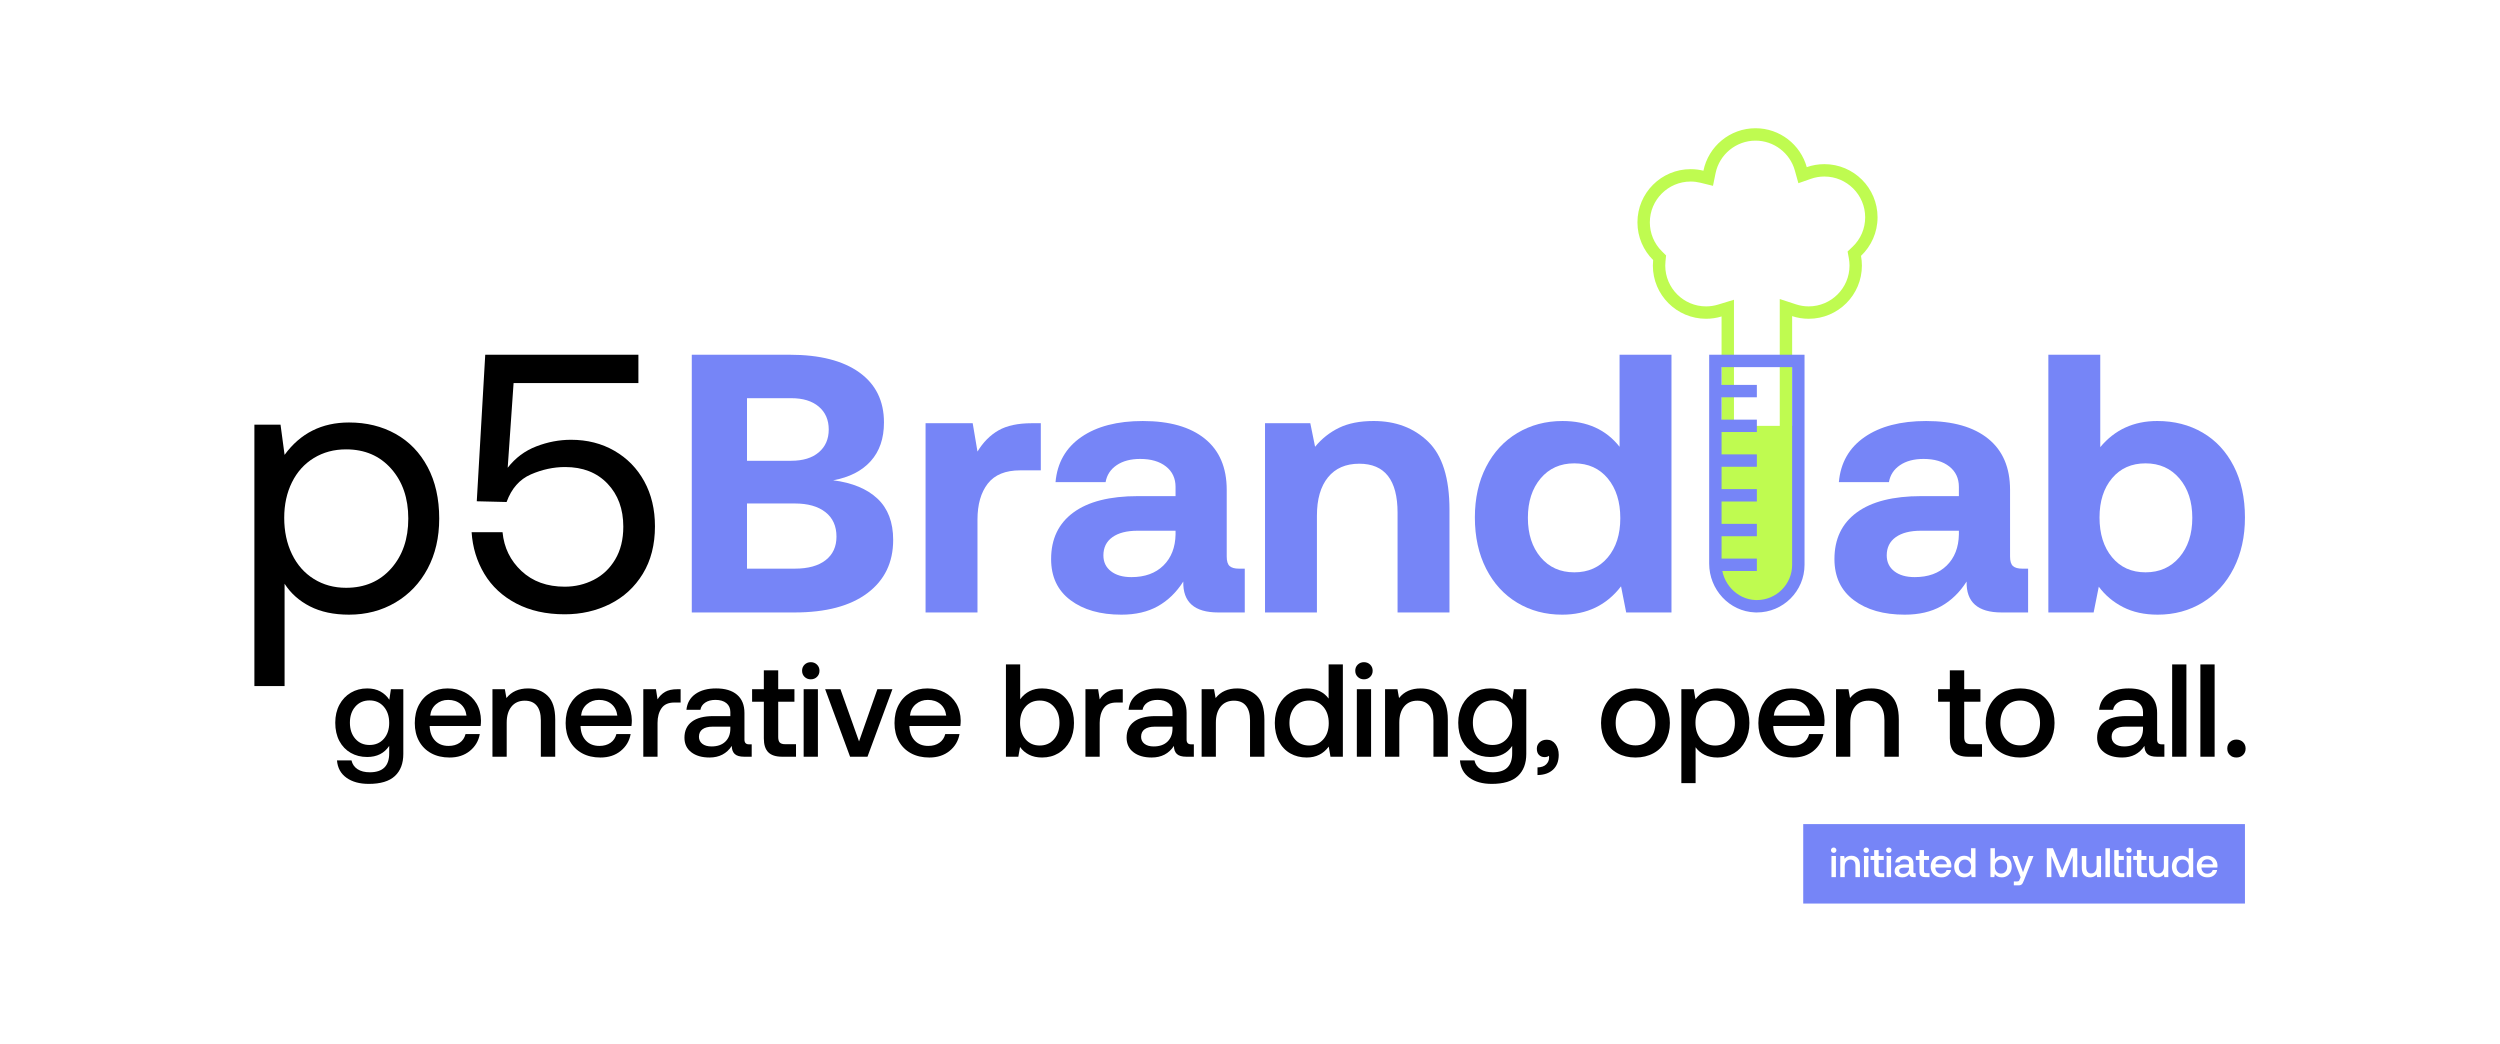 <?xml version="1.0" encoding="UTF-8"?>
<svg id="uuid-e12e66e3-b827-46de-958d-507fe273e7bf" data-name="Layer_2" xmlns="http://www.w3.org/2000/svg" width="1143.718" height="477.408" viewBox="0 0 1143.718 477.408">
  <defs>
    <style>
      .uuid-6d64523e-5b32-4352-a477-01ae01f5aa47 {
        fill: #fff;
      }

      .uuid-ee4ae926-34a7-43fc-91f3-b3fee17da55d {
        fill: #7685f7;
      }

      .uuid-2deac7be-49d7-4765-8d29-9f00d78730f6 {
        fill: #bffb50;
      }
    </style>
  </defs>
  <g id="uuid-a16d5c41-c6d4-4a48-8d73-a9164323b4ed" data-name="Layer_1">
    <g>
      <rect class="uuid-6d64523e-5b32-4352-a477-01ae01f5aa47" width="1143.718" height="477.408"/>
      <g>
        <g>
          <path d="M184.511,315.305v29.621c0,4.344-1.288,7.712-3.861,10.105-2.575,2.393-6.556,3.589-11.945,3.589-4.184,0-7.582-.935-10.195-2.805-2.615-1.87-4.063-4.515-4.344-7.933h6.636c.402,1.729,1.328,3.066,2.775,4.012,1.448.944,3.318,1.417,5.61,1.417,5.912,0,8.868-2.876,8.868-8.627v-3.438c-2.253,3.378-5.61,5.067-10.075,5.067-2.815,0-5.33-.633-7.541-1.9-2.212-1.267-3.942-3.077-5.188-5.429-1.247-2.353-1.87-5.137-1.87-8.355,0-3.097.633-5.831,1.9-8.205,1.267-2.373,3.006-4.212,5.218-5.52,2.211-1.306,4.706-1.96,7.481-1.96,2.332,0,4.344.463,6.033,1.387,1.689.926,3.056,2.193,4.102,3.801l.724-4.826h5.671ZM175.583,338.018c1.649-1.87,2.474-4.293,2.474-7.269,0-3.056-.825-5.54-2.474-7.45-1.649-1.91-3.821-2.866-6.515-2.866s-4.867.945-6.516,2.835c-1.649,1.891-2.473,4.343-2.473,7.36s.824,5.47,2.473,7.36c1.649,1.891,3.821,2.835,6.516,2.835s4.866-.935,6.515-2.805Z"/>
          <path d="M191.66,322.454c1.267-2.393,3.036-4.243,5.309-5.55,2.272-1.306,4.876-1.96,7.812-1.96,2.976,0,5.6.603,7.873,1.81,2.272,1.206,4.062,2.917,5.369,5.128,1.307,2.212,1.98,4.807,2.021,7.782,0,.805-.06,1.629-.181,2.474h-23.287v.362c.16,2.695,1.005,4.826,2.534,6.394,1.528,1.569,3.56,2.353,6.093,2.353,2.01,0,3.7-.472,5.067-1.418,1.367-.944,2.272-2.282,2.715-4.012h6.515c-.564,3.137-2.081,5.711-4.555,7.722-2.473,2.011-5.561,3.016-9.26,3.016-3.218,0-6.023-.653-8.415-1.96-2.394-1.307-4.244-3.147-5.55-5.52-1.307-2.373-1.96-5.128-1.96-8.265,0-3.177.633-5.962,1.9-8.355ZM213.408,327.37c-.282-2.252-1.177-4.012-2.685-5.278-1.508-1.267-3.409-1.9-5.701-1.9-2.132,0-3.972.654-5.52,1.96-1.549,1.308-2.443,3.046-2.685,5.218h16.59Z"/>
          <path d="M250.539,318.321c2.312,2.252,3.469,5.872,3.469,10.859v17.012h-6.576v-16.65c0-2.936-.624-5.168-1.87-6.696-1.247-1.528-3.077-2.292-5.49-2.292-2.574,0-4.595.895-6.063,2.685-1.468,1.79-2.202,4.253-2.202,7.39v15.565h-6.516v-30.888h5.671l.724,4.042c2.332-2.936,5.63-4.404,9.894-4.404,3.659,0,6.646,1.127,8.959,3.378Z"/>
          <path d="M260.673,322.454c1.267-2.393,3.036-4.243,5.309-5.55,2.272-1.306,4.876-1.96,7.812-1.96,2.976,0,5.6.603,7.873,1.81,2.272,1.206,4.062,2.917,5.369,5.128,1.307,2.212,1.98,4.807,2.021,7.782,0,.805-.06,1.629-.181,2.474h-23.287v.362c.16,2.695,1.005,4.826,2.534,6.394,1.528,1.569,3.56,2.353,6.093,2.353,2.01,0,3.7-.472,5.067-1.418,1.367-.944,2.272-2.282,2.715-4.012h6.515c-.564,3.137-2.081,5.711-4.555,7.722-2.473,2.011-5.561,3.016-9.26,3.016-3.218,0-6.023-.653-8.415-1.96-2.394-1.307-4.244-3.147-5.55-5.52-1.307-2.373-1.96-5.128-1.96-8.265,0-3.177.633-5.962,1.9-8.355ZM282.421,327.37c-.282-2.252-1.177-4.012-2.685-5.278-1.508-1.267-3.409-1.9-5.701-1.9-2.132,0-3.972.654-5.52,1.96-1.549,1.308-2.443,3.046-2.685,5.218h16.59Z"/>
          <path d="M311.378,315.305v6.093h-2.896c-2.695,0-4.646.875-5.852,2.624s-1.81,3.972-1.81,6.666v15.504h-6.516v-30.888h5.792l.724,4.645c.884-1.448,2.03-2.583,3.438-3.408,1.407-.824,3.297-1.237,5.671-1.237h1.448Z"/>
          <path d="M343.895,340.521v5.671h-3.438c-2.012,0-3.459-.422-4.344-1.267-.885-.844-1.327-2.071-1.327-3.68-2.333,3.54-5.731,5.309-10.195,5.309-3.459,0-6.234-.804-8.325-2.413-2.092-1.608-3.137-3.82-3.137-6.636,0-3.177,1.125-5.62,3.378-7.33,2.252-1.709,5.529-2.564,9.834-2.564h7.782v-1.87c0-1.728-.604-3.086-1.81-4.072-1.206-.985-2.876-1.478-5.007-1.478-1.891,0-3.449.413-4.676,1.236-1.227.825-1.96,1.921-2.202,3.288h-6.395c.322-3.097,1.69-5.499,4.103-7.209,2.413-1.709,5.57-2.564,9.471-2.564,4.142,0,7.339.965,9.592,2.896,2.252,1.931,3.378,4.706,3.378,8.325v12.186c0,1.448.683,2.172,2.051,2.172h1.267ZM334.122,332.437h-8.084c-2.012,0-3.559.393-4.645,1.177s-1.629,1.941-1.629,3.469c0,1.327.513,2.393,1.538,3.197,1.026.805,2.423,1.206,4.193,1.206,2.694,0,4.796-.724,6.304-2.172s2.282-3.378,2.323-5.792v-1.086Z"/>
          <path d="M349.445,321.036h-5.369v-5.731h5.369v-8.627h6.576v8.627h7.42v5.731h-7.42v16.107c0,1.206.242,2.062.724,2.564.482.503,1.307.754,2.474.754h4.947v5.731h-6.274c-2.936,0-5.078-.684-6.425-2.051-1.348-1.367-2.021-3.478-2.021-6.335v-16.771Z"/>
          <path d="M373.756,304.054c.763.745,1.146,1.68,1.146,2.805,0,1.127-.383,2.062-1.146,2.805-.765.745-1.71,1.116-2.835,1.116-1.127,0-2.072-.372-2.835-1.116-.765-.744-1.146-1.679-1.146-2.805,0-1.125.381-2.061,1.146-2.805.764-.744,1.709-1.116,2.835-1.116,1.125,0,2.071.373,2.835,1.116ZM367.663,315.305h6.516v30.888h-6.516v-30.888Z"/>
          <path d="M377.496,315.305h6.998l8.506,23.89,8.385-23.89h6.877l-11.402,30.888h-7.963l-11.402-30.888Z"/>
          <path d="M411.128,322.454c1.267-2.393,3.036-4.243,5.309-5.55,2.272-1.306,4.876-1.96,7.812-1.96,2.976,0,5.6.603,7.873,1.81,2.272,1.206,4.062,2.917,5.369,5.128,1.307,2.212,1.98,4.807,2.021,7.782,0,.805-.06,1.629-.181,2.474h-23.287v.362c.16,2.695,1.005,4.826,2.534,6.394,1.528,1.569,3.56,2.353,6.093,2.353,2.01,0,3.7-.472,5.067-1.418,1.367-.944,2.272-2.282,2.715-4.012h6.515c-.564,3.137-2.081,5.711-4.555,7.722-2.473,2.011-5.561,3.016-9.26,3.016-3.218,0-6.023-.653-8.415-1.96-2.394-1.307-4.244-3.147-5.55-5.52-1.307-2.373-1.96-5.128-1.96-8.265,0-3.177.633-5.962,1.9-8.355ZM432.877,327.37c-.282-2.252-1.177-4.012-2.685-5.278-1.508-1.267-3.409-1.9-5.701-1.9-2.132,0-3.972.654-5.52,1.96-1.549,1.308-2.443,3.046-2.685,5.218h16.59Z"/>
          <path d="M484.275,316.843c2.211,1.267,3.941,3.087,5.188,5.46,1.246,2.373,1.87,5.188,1.87,8.446,0,3.098-.624,5.842-1.87,8.235-1.247,2.393-2.977,4.253-5.188,5.58-2.212,1.327-4.727,1.991-7.541,1.991-2.292,0-4.283-.432-5.972-1.297-1.69-.864-3.057-2.041-4.103-3.529l-.784,4.464h-5.671v-42.229h6.516v15.926c2.453-3.297,5.792-4.947,10.014-4.947,2.814,0,5.329.633,7.541,1.9ZM482.193,338.199c1.669-1.91,2.504-4.394,2.504-7.451,0-3.017-.835-5.479-2.504-7.39-1.669-1.91-3.852-2.866-6.545-2.866s-4.867.946-6.515,2.835c-1.65,1.891-2.474,4.344-2.474,7.36,0,3.057.824,5.55,2.474,7.481,1.648,1.93,3.82,2.896,6.515,2.896s4.877-.955,6.545-2.865Z"/>
          <path d="M513.654,315.305v6.093h-2.896c-2.695,0-4.646.875-5.852,2.624s-1.81,3.972-1.81,6.666v15.504h-6.516v-30.888h5.792l.724,4.645c.884-1.448,2.03-2.583,3.438-3.408,1.407-.824,3.297-1.237,5.671-1.237h1.448Z"/>
          <path d="M546.171,340.521v5.671h-3.438c-2.012,0-3.459-.422-4.344-1.267-.885-.844-1.327-2.071-1.327-3.68-2.333,3.54-5.731,5.309-10.195,5.309-3.459,0-6.234-.804-8.325-2.413-2.092-1.608-3.137-3.82-3.137-6.636,0-3.177,1.125-5.62,3.378-7.33,2.252-1.709,5.529-2.564,9.834-2.564h7.782v-1.87c0-1.728-.604-3.086-1.81-4.072-1.206-.985-2.876-1.478-5.007-1.478-1.891,0-3.449.413-4.676,1.236-1.227.825-1.96,1.921-2.202,3.288h-6.395c.322-3.097,1.69-5.499,4.103-7.209,2.413-1.709,5.57-2.564,9.471-2.564,4.142,0,7.339.965,9.592,2.896,2.252,1.931,3.378,4.706,3.378,8.325v12.186c0,1.448.683,2.172,2.051,2.172h1.267ZM536.398,332.437h-8.084c-2.012,0-3.559.393-4.645,1.177s-1.629,1.941-1.629,3.469c0,1.327.513,2.393,1.538,3.197,1.026.805,2.423,1.206,4.193,1.206,2.694,0,4.796-.724,6.304-2.172s2.282-3.378,2.323-5.792v-1.086Z"/>
          <path d="M574.977,318.321c2.312,2.252,3.469,5.872,3.469,10.859v17.012h-6.576v-16.65c0-2.936-.624-5.168-1.87-6.696-1.247-1.528-3.076-2.292-5.489-2.292-2.574,0-4.596.895-6.064,2.685-1.468,1.79-2.201,4.253-2.201,7.39v15.565h-6.516v-30.888h5.671l.724,4.042c2.332-2.936,5.63-4.404,9.894-4.404,3.659,0,6.646,1.127,8.959,3.378Z"/>
          <path d="M614.341,303.963v42.229h-5.671l-.784-4.645c-2.454,3.338-5.812,5.007-10.075,5.007-2.815,0-5.329-.633-7.541-1.9-2.212-1.267-3.941-3.096-5.188-5.49-1.247-2.392-1.87-5.197-1.87-8.415,0-3.137.633-5.902,1.9-8.295,1.267-2.393,3.006-4.243,5.218-5.55,2.212-1.306,4.706-1.96,7.481-1.96,2.252,0,4.224.413,5.912,1.237,1.69.825,3.057,1.96,4.103,3.408v-15.624h6.516ZM605.412,338.229c1.648-1.89,2.474-4.343,2.474-7.36,0-3.096-.825-5.6-2.474-7.511-1.649-1.91-3.821-2.866-6.516-2.866s-4.866.956-6.516,2.866c-1.649,1.911-2.473,4.373-2.473,7.39,0,3.057.823,5.54,2.473,7.451,1.649,1.911,3.821,2.865,6.516,2.865s4.866-.944,6.516-2.835Z"/>
          <path d="M626.828,304.054c.764.745,1.147,1.68,1.147,2.805,0,1.127-.383,2.062-1.147,2.805-.765.745-1.71,1.116-2.835,1.116-1.127,0-2.072-.372-2.836-1.116-.765-.744-1.145-1.679-1.145-2.805,0-1.125.381-2.061,1.145-2.805.764-.744,1.709-1.116,2.836-1.116,1.125,0,2.07.373,2.835,1.116ZM620.735,315.305h6.516v30.888h-6.516v-30.888Z"/>
          <path d="M658.891,318.321c2.312,2.252,3.469,5.872,3.469,10.859v17.012h-6.575v-16.65c0-2.936-.624-5.168-1.87-6.696-1.247-1.528-3.077-2.292-5.49-2.292-2.574,0-4.595.895-6.062,2.685-1.469,1.79-2.202,4.253-2.202,7.39v15.565h-6.516v-30.888h5.671l.724,4.042c2.332-2.936,5.631-4.404,9.894-4.404,3.659,0,6.646,1.127,8.959,3.378Z"/>
          <path d="M698.255,315.305v29.621c0,4.344-1.287,7.712-3.86,10.105-2.574,2.393-6.556,3.589-11.945,3.589-4.183,0-7.581-.935-10.195-2.805s-4.062-4.515-4.344-7.933h6.637c.401,1.729,1.327,3.066,2.774,4.012,1.448.944,3.318,1.417,5.611,1.417,5.911,0,8.867-2.876,8.867-8.627v-3.438c-2.252,3.378-5.61,5.067-10.074,5.067-2.815,0-5.329-.633-7.541-1.9-2.212-1.267-3.942-3.077-5.189-5.429-1.247-2.353-1.87-5.137-1.87-8.355,0-3.097.634-5.831,1.9-8.205,1.268-2.373,3.006-4.212,5.219-5.52,2.211-1.306,4.705-1.96,7.481-1.96,2.332,0,4.344.463,6.033,1.387,1.688.926,3.056,2.193,4.102,3.801l.725-4.826h5.67ZM689.327,338.018c1.648-1.87,2.473-4.293,2.473-7.269,0-3.056-.824-5.54-2.473-7.45-1.649-1.91-3.821-2.866-6.516-2.866s-4.867.945-6.516,2.835c-1.649,1.891-2.474,4.343-2.474,7.36s.824,5.47,2.474,7.36c1.648,1.891,3.82,2.835,6.516,2.835s4.866-.935,6.516-2.805Z"/>
          <path d="M711.587,340.401c1.005,1.327,1.509,2.977,1.509,4.947,0,2.896-.865,5.148-2.595,6.757-1.73,1.608-4.102,2.433-7.118,2.474v-3.499c1.77-.041,3.097-.503,3.981-1.388.884-.885,1.327-1.931,1.327-3.137,0-.362-.021-.623-.06-.784-.522.402-1.187.604-1.99.604-1.047,0-1.9-.332-2.564-.996-.663-.664-.995-1.619-.995-2.866,0-1.166.422-2.142,1.267-2.926s1.95-1.176,3.318-1.176c1.608,0,2.915.664,3.921,1.991Z"/>
          <path d="M739.97,344.594c-2.393-1.307-4.243-3.157-5.55-5.55-1.308-2.392-1.961-5.158-1.961-8.295,0-3.097.653-5.841,1.961-8.235,1.307-2.392,3.157-4.253,5.55-5.58s5.138-1.991,8.235-1.991,5.841.664,8.234,1.991c2.393,1.327,4.243,3.188,5.55,5.58,1.307,2.394,1.961,5.138,1.961,8.235,0,3.137-.654,5.903-1.961,8.295-1.307,2.394-3.157,4.244-5.55,5.55-2.394,1.307-5.138,1.96-8.234,1.96s-5.843-.653-8.235-1.96ZM754.811,338.139c1.669-1.91,2.504-4.373,2.504-7.39s-.835-5.479-2.504-7.39c-1.669-1.91-3.871-2.866-6.606-2.866s-4.928.956-6.576,2.866c-1.649,1.911-2.474,4.373-2.474,7.39s.824,5.481,2.474,7.39c1.648,1.911,3.841,2.866,6.576,2.866s4.936-.955,6.606-2.866Z"/>
          <path d="M793.269,316.843c2.212,1.267,3.941,3.097,5.189,5.49,1.246,2.393,1.87,5.198,1.87,8.415,0,3.137-.624,5.903-1.87,8.295-1.247,2.394-2.977,4.244-5.189,5.55-2.212,1.307-4.726,1.96-7.54,1.96-2.293,0-4.284-.422-5.973-1.267-1.69-.845-3.037-1.991-4.042-3.439v16.409h-6.516v-42.953h5.671l.784,4.585c2.493-3.297,5.852-4.947,10.075-4.947,2.814,0,5.328.633,7.54,1.9ZM791.188,338.169c1.669-1.931,2.504-4.404,2.504-7.42,0-3.056-.835-5.529-2.504-7.42-1.669-1.89-3.852-2.835-6.545-2.835-2.695,0-4.867.935-6.516,2.806-1.649,1.87-2.474,4.313-2.474,7.33,0,3.097.824,5.61,2.474,7.541,1.648,1.93,3.82,2.896,6.516,2.896,2.693,0,4.876-.965,6.545-2.896Z"/>
          <path d="M806.33,322.454c1.268-2.393,3.036-4.243,5.31-5.55,2.272-1.306,4.876-1.96,7.811-1.96,2.977,0,5.601.603,7.873,1.81,2.272,1.206,4.061,2.917,5.369,5.128,1.307,2.212,1.98,4.807,2.022,7.782,0,.805-.06,1.629-.182,2.474h-23.286v.362c.16,2.695,1.005,4.826,2.534,6.394,1.527,1.569,3.559,2.353,6.093,2.353,2.011,0,3.699-.472,5.067-1.418,1.367-.944,2.272-2.282,2.715-4.012h6.516c-.565,3.137-2.082,5.711-4.555,7.722-2.474,2.011-5.561,3.016-9.261,3.016-3.218,0-6.023-.653-8.416-1.96-2.393-1.307-4.243-3.147-5.55-5.52-1.308-2.373-1.961-5.128-1.961-8.265,0-3.177.634-5.962,1.9-8.355ZM828.078,327.37c-.281-2.252-1.176-4.012-2.685-5.278-1.508-1.267-3.408-1.9-5.7-1.9-2.133,0-3.973.654-5.521,1.96-1.549,1.308-2.443,3.046-2.685,5.218h16.59Z"/>
          <path d="M865.21,318.321c2.312,2.252,3.469,5.872,3.469,10.859v17.012h-6.575v-16.65c0-2.936-.624-5.168-1.87-6.696-1.247-1.528-3.077-2.292-5.49-2.292-2.574,0-4.595.895-6.062,2.685-1.469,1.79-2.202,4.253-2.202,7.39v15.565h-6.516v-30.888h5.671l.724,4.042c2.332-2.936,5.631-4.404,9.894-4.404,3.659,0,6.646,1.127,8.959,3.378Z"/>
          <path d="M892.025,321.036h-5.369v-5.731h5.369v-8.627h6.575v8.627h7.421v5.731h-7.421v16.107c0,1.206.241,2.062.724,2.564.483.503,1.307.754,2.474.754h4.947v5.731h-6.274c-2.936,0-5.078-.684-6.425-2.051-1.348-1.367-2.021-3.478-2.021-6.335v-16.771Z"/>
          <path d="M915.944,344.594c-2.393-1.307-4.243-3.157-5.55-5.55-1.308-2.392-1.961-5.158-1.961-8.295,0-3.097.653-5.841,1.961-8.235,1.307-2.392,3.157-4.253,5.55-5.58s5.138-1.991,8.235-1.991,5.841.664,8.234,1.991c2.393,1.327,4.243,3.188,5.55,5.58,1.307,2.394,1.961,5.138,1.961,8.235,0,3.137-.654,5.903-1.961,8.295-1.307,2.394-3.157,4.244-5.55,5.55-2.394,1.307-5.138,1.96-8.234,1.96s-5.843-.653-8.235-1.96ZM930.785,338.139c1.669-1.91,2.504-4.373,2.504-7.39s-.835-5.479-2.504-7.39c-1.669-1.91-3.871-2.866-6.606-2.866s-4.928.956-6.576,2.866c-1.649,1.911-2.474,4.373-2.474,7.39s.824,5.481,2.474,7.39c1.648,1.911,3.841,2.866,6.576,2.866s4.936-.955,6.606-2.866Z"/>
          <path d="M990.176,340.521v5.671h-3.438c-2.012,0-3.46-.422-4.344-1.267-.885-.844-1.327-2.071-1.327-3.68-2.333,3.54-5.731,5.309-10.195,5.309-3.46,0-6.234-.804-8.325-2.413-2.092-1.608-3.137-3.82-3.137-6.636,0-3.177,1.125-5.62,3.378-7.33,2.252-1.709,5.529-2.564,9.833-2.564h7.782v-1.87c0-1.728-.603-3.086-1.81-4.072-1.206-.985-2.876-1.478-5.007-1.478-1.891,0-3.449.413-4.676,1.236-1.228.825-1.96,1.921-2.202,3.288h-6.394c.321-3.097,1.69-5.499,4.103-7.209,2.413-1.709,5.57-2.564,9.472-2.564,4.142,0,7.339.965,9.592,2.896,2.252,1.931,3.378,4.706,3.378,8.325v12.186c0,1.448.684,2.172,2.052,2.172h1.267ZM980.403,332.437h-8.083c-2.012,0-3.56.393-4.646,1.177s-1.629,1.941-1.629,3.469c0,1.327.513,2.393,1.538,3.197,1.025.805,2.423,1.206,4.193,1.206,2.693,0,4.796-.724,6.304-2.172s2.282-3.378,2.322-5.792v-1.086Z"/>
          <path d="M993.736,303.963h6.516v42.229h-6.516v-42.229Z"/>
          <path d="M1006.645,303.963h6.516v42.229h-6.516v-42.229Z"/>
          <path d="M1020.128,339.496c.784-.764,1.779-1.147,2.986-1.147,1.206,0,2.211.383,3.017,1.147.804.764,1.206,1.75,1.206,2.956s-.402,2.192-1.206,2.956c-.806.764-1.81,1.146-3.017,1.146-1.207,0-2.202-.382-2.986-1.146-.784-.764-1.177-1.75-1.177-2.956s.393-2.192,1.177-2.956Z"/>
        </g>
        <g>
          <rect class="uuid-ee4ae926-34a7-43fc-91f3-b3fee17da55d" x="824.952" y="377.011" width="202.083" height="36.354"/>
          <g>
            <path class="uuid-6d64523e-5b32-4352-a477-01ae01f5aa47" d="M839.777,388.081c.239.234.358.526.358.878s-.119.645-.358.878-.535.349-.887.349c-.353,0-.649-.116-.888-.349s-.358-.525-.358-.878.119-.645.358-.878c.239-.232.535-.349.888-.349.352,0,.648.116.887.349ZM837.87,391.601h2.038v9.665h-2.038v-9.665Z"/>
            <path class="uuid-6d64523e-5b32-4352-a477-01ae01f5aa47" d="M849.809,392.545c.723.705,1.085,1.838,1.085,3.398v5.323h-2.058v-5.21c0-.918-.195-1.617-.585-2.095-.39-.478-.963-.717-1.718-.717-.805,0-1.438.28-1.897.84-.46.56-.69,1.331-.69,2.313v4.87h-2.038v-9.665h1.774l.227,1.265c.73-.918,1.762-1.377,3.096-1.377,1.145,0,2.08.352,2.803,1.057Z"/>
            <path class="uuid-6d64523e-5b32-4352-a477-01ae01f5aa47" d="M854.651,388.081c.239.234.358.526.358.878s-.119.645-.358.878-.535.349-.887.349c-.353,0-.649-.116-.888-.349s-.358-.525-.358-.878.119-.645.358-.878c.239-.232.535-.349.888-.349.352,0,.648.116.887.349ZM852.745,391.601h2.038v9.665h-2.038v-9.665Z"/>
            <path class="uuid-6d64523e-5b32-4352-a477-01ae01f5aa47" d="M857.407,393.395h-1.681v-1.794h1.681v-2.699h2.058v2.699h2.321v1.794h-2.321v5.04c0,.378.076.645.225.803.151.157.409.236.774.236h1.548v1.793h-1.963c-.919,0-1.589-.214-2.01-.642s-.632-1.088-.632-1.982v-5.248Z"/>
            <path class="uuid-6d64523e-5b32-4352-a477-01ae01f5aa47" d="M865.014,388.081c.239.234.358.526.358.878s-.119.645-.358.878-.535.349-.887.349c-.353,0-.649-.116-.888-.349s-.358-.525-.358-.878.119-.645.358-.878c.239-.232.535-.349.888-.349.352,0,.648.116.887.349ZM863.108,391.601h2.038v9.665h-2.038v-9.665Z"/>
            <path class="uuid-6d64523e-5b32-4352-a477-01ae01f5aa47" d="M876.397,399.492v1.774h-1.077c-.629,0-1.083-.132-1.359-.396-.278-.265-.415-.648-.415-1.151-.731,1.107-1.794,1.661-3.191,1.661-1.083,0-1.951-.252-2.605-.755s-.981-1.195-.981-2.077c0-.994.352-1.758,1.057-2.293.705-.534,1.73-.802,3.077-.802h2.435v-.585c0-.541-.188-.966-.566-1.274s-.901-.463-1.567-.463c-.592,0-1.079.129-1.463.387-.384.258-.613.601-.689,1.029h-2.002c.102-.969.529-1.721,1.285-2.256.754-.534,1.743-.802,2.963-.802,1.296,0,2.297.302,3.001.906.705.604,1.058,1.472,1.058,2.604v3.813c0,.453.213.679.642.679h.396ZM873.339,396.962h-2.53c-.629,0-1.114.123-1.453.368-.341.246-.51.608-.51,1.086,0,.415.161.749.482,1.0.321.252.758.378,1.312.378.842,0,1.5-.227,1.972-.679.472-.453.715-1.057.727-1.812v-.34Z"/>
            <path class="uuid-6d64523e-5b32-4352-a477-01ae01f5aa47" d="M878.134,393.395h-1.681v-1.794h1.681v-2.699h2.058v2.699h2.321v1.794h-2.321v5.04c0,.378.076.645.225.803.151.157.409.236.774.236h1.548v1.793h-1.963c-.919,0-1.589-.214-2.01-.642s-.632-1.088-.632-1.982v-5.248Z"/>
            <path class="uuid-6d64523e-5b32-4352-a477-01ae01f5aa47" d="M883.862,393.839c.396-.749.95-1.327,1.661-1.737.711-.409,1.526-.613,2.445-.613.93,0,1.752.188,2.463.566.711.377,1.271.912,1.68,1.605.41.692.621,1.504.633,2.435,0,.252-.019.51-.057.774h-7.286v.113c.051.843.315,1.51.793,2.001.478.491,1.114.736,1.906.736.629,0,1.158-.148,1.586-.444.429-.296.711-.714.85-1.255h2.039c-.177.982-.652,1.787-1.426,2.416-.773.629-1.739.944-2.897.944-1.007,0-1.884-.204-2.634-.614-.748-.409-1.328-.984-1.737-1.727s-.613-1.605-.613-2.587c0-.994.198-1.865.595-2.614ZM890.667,395.377c-.088-.705-.368-1.255-.84-1.652s-1.067-.595-1.784-.595c-.668,0-1.244.205-1.728.614s-.764.953-.84,1.633h5.191Z"/>
            <path class="uuid-6d64523e-5b32-4352-a477-01ae01f5aa47" d="M903.767,388.053v13.213h-1.774l-.245-1.454c-.768,1.045-1.818,1.567-3.153,1.567-.881,0-1.667-.198-2.36-.595s-1.234-.969-1.623-1.718c-.39-.748-.586-1.626-.586-2.633,0-.982.198-1.847.595-2.596s.94-1.327,1.633-1.737c.692-.409,1.473-.613,2.341-.613.705,0,1.322.129,1.849.387.529.258.956.614,1.285,1.067v-4.889h2.038ZM900.973,398.775c.515-.592.774-1.359.774-2.303,0-.969-.259-1.752-.774-2.35-.516-.598-1.195-.896-2.039-.896s-1.522.298-2.039.896c-.515.598-.773,1.369-.773,2.313,0,.956.258,1.734.773,2.331.516.598,1.195.896,2.039.896s1.522-.295,2.039-.887Z"/>
            <path class="uuid-6d64523e-5b32-4352-a477-01ae01f5aa47" d="M918.132,392.083c.692.396,1.232.966,1.623,1.708s.586,1.623.586,2.643c0,.969-.196,1.828-.586,2.576s-.93,1.331-1.623,1.746c-.692.416-1.479.623-2.36.623-.717,0-1.34-.135-1.869-.406-.528-.271-.956-.639-1.283-1.104l-.245,1.397h-1.774v-13.213h2.038v4.983c.768-1.032,1.812-1.548,3.134-1.548.881,0,1.667.198,2.36.595ZM917.481,398.765c.523-.598.784-1.375.784-2.331,0-.944-.261-1.714-.784-2.313-.521-.598-1.205-.896-2.048-.896-.844,0-1.524.295-2.039.887-.516.592-.774,1.359-.774,2.303,0,.957.258,1.737.774,2.341.515.605,1.195.906,2.039.906.842,0,1.526-.298,2.048-.896Z"/>
            <path class="uuid-6d64523e-5b32-4352-a477-01ae01f5aa47" d="M922.813,391.601l2.699,7.457,2.624-7.457h2.171l-4.38,11.175c-.227.579-.434,1.023-.623,1.331-.188.308-.421.541-.697.699-.278.157-.649.236-1.114.236h-2.19v-1.794h1.434c.39,0,.66-.06.811-.179.151-.12.308-.387.472-.803l.396-.925-3.776-9.741h2.171Z"/>
            <path class="uuid-6d64523e-5b32-4352-a477-01ae01f5aa47" d="M936.386,388.053h2.813l4.228,10.401,4.153-10.401h2.756v13.213h-2.096v-9.722l-3.964,9.722h-1.831l-3.964-9.722v9.722h-2.096v-13.213Z"/>
            <path class="uuid-6d64523e-5b32-4352-a477-01ae01f5aa47" d="M961.207,391.601v9.665h-1.792l-.227-1.227c-.731.894-1.724,1.34-2.983,1.34-1.132,0-2.051-.352-2.756-1.057s-1.057-1.837-1.057-3.398v-5.323h2.039v5.116c0,.944.188,1.661.566,2.152.377.491.936.736,1.68.736.78,0,1.39-.286,1.831-.859.441-.572.66-1.356.66-2.35v-4.795h2.039Z"/>
            <path class="uuid-6d64523e-5b32-4352-a477-01ae01f5aa47" d="M963.209,388.053h2.038v13.213h-2.038v-13.213Z"/>
            <path class="uuid-6d64523e-5b32-4352-a477-01ae01f5aa47" d="M967.249,388.902h2.038v2.699h2.341v1.794h-2.341v5.04c0,.378.076.645.227.803s.409.236.774.236h1.548v1.793h-1.963c-.919,0-1.586-.214-2.001-.642-.416-.428-.623-1.088-.623-1.982v-9.741Z"/>
            <path class="uuid-6d64523e-5b32-4352-a477-01ae01f5aa47" d="M974.856,388.081c.239.234.358.526.358.878s-.119.645-.358.878-.535.349-.887.349c-.353,0-.649-.116-.888-.349s-.358-.525-.358-.878.119-.645.358-.878c.239-.232.535-.349.888-.349.352,0,.648.116.887.349ZM972.949,391.601h2.038v9.665h-2.038v-9.665Z"/>
            <path class="uuid-6d64523e-5b32-4352-a477-01ae01f5aa47" d="M977.612,393.395h-1.681v-1.794h1.681v-2.699h2.058v2.699h2.321v1.794h-2.321v5.04c0,.378.076.645.225.803.151.157.409.236.774.236h1.548v1.793h-1.963c-.919,0-1.589-.214-2.01-.642s-.632-1.088-.632-1.982v-5.248Z"/>
            <path class="uuid-6d64523e-5b32-4352-a477-01ae01f5aa47" d="M991.976,391.601v9.665h-1.792l-.227-1.227c-.731.894-1.724,1.34-2.983,1.34-1.132,0-2.051-.352-2.756-1.057s-1.057-1.837-1.057-3.398v-5.323h2.039v5.116c0,.944.188,1.661.566,2.152.377.491.936.736,1.68.736.78,0,1.39-.286,1.831-.859.441-.572.66-1.356.66-2.35v-4.795h2.039Z"/>
            <path class="uuid-6d64523e-5b32-4352-a477-01ae01f5aa47" d="M1003.358,388.053v13.213h-1.774l-.245-1.454c-.768,1.045-1.818,1.567-3.153,1.567-.881,0-1.667-.198-2.36-.595s-1.234-.969-1.623-1.718c-.39-.748-.586-1.626-.586-2.633,0-.982.198-1.847.595-2.596s.94-1.327,1.633-1.737c.692-.409,1.473-.613,2.341-.613.705,0,1.322.129,1.849.387.529.258.956.614,1.285,1.067v-4.889h2.038ZM1000.564,398.775c.515-.592.774-1.359.774-2.303,0-.969-.259-1.752-.774-2.35-.516-.598-1.195-.896-2.039-.896s-1.522.298-2.039.896c-.515.598-.773,1.369-.773,2.313,0,.956.258,1.734.773,2.331.516.598,1.195.896,2.039.896s1.522-.295,2.039-.887Z"/>
            <path class="uuid-6d64523e-5b32-4352-a477-01ae01f5aa47" d="M1005.595,393.839c.396-.749.95-1.327,1.661-1.737.711-.409,1.526-.613,2.445-.613.93,0,1.752.188,2.463.566.711.377,1.271.912,1.68,1.605.41.692.621,1.504.633,2.435,0,.252-.019.51-.057.774h-7.286v.113c.051.843.315,1.51.793,2.001.478.491,1.114.736,1.906.736.629,0,1.158-.148,1.586-.444.429-.296.711-.714.85-1.255h2.039c-.177.982-.652,1.787-1.426,2.416-.773.629-1.739.944-2.897.944-1.007,0-1.884-.204-2.634-.614-.748-.409-1.328-.984-1.737-1.727-.409-.743-.613-1.605-.613-2.587,0-.994.198-1.865.595-2.614ZM1012.4,395.377c-.088-.705-.368-1.255-.84-1.652s-1.067-.595-1.784-.595c-.668,0-1.244.205-1.728.614s-.764.953-.84,1.633h5.191Z"/>
          </g>
        </g>
        <g>
          <path d="M180.976,198.502c6.232,3.481,11.117,8.535,14.654,15.159,3.537,6.627,5.306,14.486,5.306,23.581,0,8.648-1.769,16.283-5.306,22.907-3.537,6.627-8.451,11.791-14.738,15.496-6.29,3.706-13.364,5.559-21.223,5.559-6.963,0-12.914-1.264-17.854-3.79-4.942-2.526-8.816-5.979-11.622-10.358v46.824h-13.812v-119.588h11.959l1.853,13.812c7.185-9.88,17.012-14.822,29.476-14.822,7.972,0,15.075,1.742,21.307,5.222ZM178.955,260.065c5.221-5.896,7.832-13.501,7.832-22.823s-2.611-16.928-7.832-22.822c-5.222-5.896-12.101-8.843-20.633-8.843-5.503,0-10.416,1.321-14.738,3.958-4.324,2.64-7.664,6.345-10.021,11.117-2.358,4.773-3.537,10.19-3.537,16.253,0,6.178,1.179,11.707,3.537,16.591,2.358,4.885,5.698,8.675,10.021,11.37,4.322,2.694,9.235,4.042,14.738,4.042,8.532,0,15.412-2.947,20.633-8.843Z"/>
          <path d="M281.11,206.25c5.837,3.369,10.385,8.03,13.643,13.98,3.255,5.953,4.884,12.801,4.884,20.548,0,8.422-1.853,15.665-5.558,21.729s-8.703,10.669-14.991,13.812c-6.29,3.144-13.196,4.716-20.717,4.716-8.535,0-15.946-1.655-22.233-4.969-6.29-3.311-11.146-7.832-14.569-13.559-3.427-5.727-5.364-12.069-5.811-19.033h14.148c.674,7.074,3.563,12.998,8.674,17.77,5.108,4.774,11.706,7.159,19.791,7.159,4.716,0,9.122-1.037,13.222-3.116,4.098-2.076,7.382-5.192,9.853-9.349,2.469-4.152,3.706-9.15,3.706-14.99,0-8.085-2.416-14.654-7.243-19.707-4.829-5.053-11.285-7.58-19.37-7.58-5.279,0-10.501,1.124-15.665,3.369-5.166,2.248-8.872,6.459-11.117,12.633l-13.643-.337,3.874-67.037h70.069v12.969h-57.1l-2.695,38.74c3.479-4.49,7.832-7.748,13.054-9.769s10.527-3.032,15.917-3.032c7.411,0,14.035,1.684,19.875,5.053Z"/>
          <path class="uuid-ee4ae926-34a7-43fc-91f3-b3fee17da55d" d="M361.284,162.289c13.698,0,24.31,2.695,31.834,8.085,7.521,5.39,11.285,13.027,11.285,22.907,0,7.301-2.022,13.196-6.064,17.686-4.042,4.493-9.769,7.411-17.18,8.759,8.759,1.124,15.521,3.932,20.297,8.422,4.771,4.492,7.158,10.779,7.158,18.864,0,10.332-3.932,18.443-11.791,24.339-7.861,5.896-18.977,8.843-33.35,8.843h-46.993v-117.904h44.804ZM341.745,210.798h20.212c5.39,0,9.601-1.29,12.632-3.874,3.032-2.582,4.548-6.064,4.548-10.443s-1.516-7.858-4.548-10.443c-3.032-2.582-7.243-3.874-12.632-3.874h-20.212v28.634ZM341.745,260.149h21.896c6.064,0,10.751-1.289,14.065-3.874,3.311-2.581,4.969-6.174,4.969-10.779,0-4.827-1.685-8.562-5.053-11.201-3.369-2.637-8.029-3.958-13.98-3.958h-21.896v29.812Z"/>
          <path class="uuid-ee4ae926-34a7-43fc-91f3-b3fee17da55d" d="M476.156,193.617v21.56h-9.433c-6.737,0-11.68,2.021-14.822,6.064-3.146,4.043-4.716,9.546-4.716,16.507v42.445h-23.75v-86.575h21.56l2.19,12.969c2.581-4.266,5.781-7.495,9.601-9.685,3.815-2.19,8.927-3.285,15.327-3.285h4.043Z"/>
          <path class="uuid-ee4ae926-34a7-43fc-91f3-b3fee17da55d" d="M569.467,260.149v20.044h-12.128c-10.893,0-16.227-4.716-16.001-14.148-3.146,4.942-7.019,8.703-11.622,11.285-4.606,2.584-10.164,3.874-16.675,3.874-9.659,0-17.433-2.216-23.328-6.653-5.896-4.435-8.843-10.695-8.843-18.78,0-9.206,3.394-16.31,10.19-21.307,6.792-4.995,16.645-7.496,29.56-7.496h17.181v-4.211c0-3.929-1.461-7.045-4.379-9.348-2.922-2.3-6.851-3.453-11.791-3.453-4.379,0-7.975.956-10.779,2.864-2.809,1.911-4.493,4.492-5.054,7.748h-22.906c.784-8.87,4.716-15.749,11.79-20.634,7.074-4.885,16.448-7.327,28.129-7.327,12.237,0,21.698,2.695,28.381,8.085,6.68,5.39,10.021,13.196,10.021,23.412v30.487c0,2.134.447,3.595,1.348,4.379.897.787,2.3,1.179,4.211,1.179h2.695ZM537.801,242.8h-17.349c-4.942,0-8.788.984-11.538,2.948-2.753,1.966-4.126,4.745-4.126,8.337,0,3.032,1.149,5.448,3.452,7.243,2.301,1.797,5.416,2.694,9.349,2.694,6.174,0,11.059-1.769,14.653-5.306,3.593-3.537,5.445-8.279,5.559-14.232v-1.685Z"/>
          <path class="uuid-ee4ae926-34a7-43fc-91f3-b3fee17da55d" d="M653.345,202.039c6.511,6.29,9.769,16.675,9.769,31.16v46.993h-23.749v-45.645c0-14.933-5.84-22.402-17.518-22.402-6.177,0-10.948,2.079-14.316,6.232-3.369,4.155-5.053,9.995-5.053,17.518v44.298h-23.75v-86.575h20.718l2.189,10.78c3.032-3.706,6.68-6.595,10.948-8.674,4.267-2.077,9.543-3.116,15.833-3.116,10.106,0,18.415,3.145,24.929,9.433Z"/>
          <path class="uuid-ee4ae926-34a7-43fc-91f3-b3fee17da55d" d="M764.679,162.289v117.904h-20.717l-2.358-11.959c-6.627,8.648-15.609,12.97-26.949,12.97-7.638,0-14.485-1.824-20.549-5.475-6.064-3.647-10.81-8.843-14.233-15.58-3.426-6.737-5.137-14.54-5.137-23.412,0-8.759,1.711-16.477,5.137-23.16,3.424-6.68,8.195-11.846,14.317-15.496,6.119-3.647,12.996-5.474,20.633-5.474,11.227,0,19.931,3.932,26.107,11.79v-42.108h23.749ZM735.54,255.012c3.816-4.548,5.727-10.527,5.727-17.939,0-7.521-1.91-13.585-5.727-18.191-3.818-4.603-8.927-6.906-15.327-6.906s-11.538,2.303-15.412,6.906c-3.874,4.606-5.811,10.612-5.811,18.022s1.938,13.42,5.811,18.023c3.874,4.606,9.011,6.906,15.412,6.906s11.509-2.273,15.327-6.821Z"/>
          <path class="uuid-ee4ae926-34a7-43fc-91f3-b3fee17da55d" d="M927.831,260.149v20.044h-12.128c-10.893,0-16.227-4.716-16.001-14.148-3.146,4.942-7.019,8.703-11.622,11.285-4.606,2.584-10.164,3.874-16.675,3.874-9.659,0-17.433-2.216-23.328-6.653-5.896-4.435-8.843-10.695-8.843-18.78,0-9.206,3.394-16.31,10.19-21.307,6.792-4.995,16.645-7.496,29.56-7.496h17.181v-4.211c0-3.929-1.461-7.045-4.379-9.348-2.922-2.3-6.851-3.453-11.791-3.453-4.379,0-7.975.956-10.779,2.864-2.809,1.911-4.493,4.492-5.054,7.748h-22.906c.784-8.87,4.716-15.749,11.79-20.634,7.074-4.885,16.448-7.327,28.129-7.327,12.237,0,21.698,2.695,28.381,8.085,6.68,5.39,10.021,13.196,10.021,23.412v30.487c0,2.134.447,3.595,1.348,4.379.897.787,2.3,1.179,4.211,1.179h2.695ZM896.165,242.8h-17.349c-4.942,0-8.788.984-11.538,2.948-2.753,1.966-4.126,4.745-4.126,8.337,0,3.032,1.149,5.448,3.452,7.243,2.301,1.797,5.416,2.694,9.349,2.694,6.174,0,11.059-1.769,14.653-5.306,3.593-3.537,5.445-8.279,5.559-14.232v-1.685Z"/>
          <path class="uuid-ee4ae926-34a7-43fc-91f3-b3fee17da55d" d="M1007.666,197.912c6.064,3.537,10.807,8.648,14.232,15.328,3.424,6.682,5.138,14.514,5.138,23.497,0,8.759-1.714,16.507-5.138,23.244-3.426,6.737-8.169,11.959-14.232,15.664-6.064,3.706-12.914,5.559-20.549,5.559-6.064,0-11.343-1.15-15.833-3.453-4.492-2.3-8.198-5.416-11.116-9.348l-2.358,11.79h-20.718v-117.904h23.75v42.277c6.624-7.972,15.327-11.959,26.106-11.959,7.748,0,14.654,1.769,20.718,5.306ZM997.054,254.927c3.93-4.603,5.896-10.611,5.896-18.023s-1.966-13.416-5.896-18.022c-3.932-4.603-9.096-6.906-15.496-6.906s-11.512,2.274-15.327,6.822c-3.819,4.547-5.727,10.527-5.727,17.938,0,7.524,1.907,13.588,5.727,18.19,3.815,4.606,8.927,6.906,15.327,6.906s11.565-2.3,15.496-6.906Z"/>
          <g>
            <path class="uuid-2deac7be-49d7-4765-8d29-9f00d78730f6" d="M858.957,99.424c0-13.439-10.894-24.333-24.333-24.333-2.824,0-5.533.486-8.055,1.371-2.857-10.262-12.264-17.795-23.437-17.795-11.759,0-21.571,8.341-23.839,19.43-1.875-.463-3.834-.713-5.852-.713-13.439,0-24.333,10.894-24.333,24.333,0,6.749,2.748,12.854,7.186,17.262-.085.83-.13,1.672-.13,2.524,0,13.439,10.894,24.333,24.333,24.333,2.47,0,4.853-.371,7.099-1.055v50.032h-3.669v63.567c0,10.925,8.888,19.812,19.812,19.812s19.812-8.888,19.812-19.812v-63.567h-3.669v-50.188c2.387.782,4.934,1.212,7.583,1.212,13.439,0,24.334-10.894,24.334-24.333,0-1.52-.146-3.006-.413-4.449,4.662-4.433,7.572-10.69,7.572-17.631ZM847.477,112.946l-2.227,2.117.559,3.022c.211,1.145.319,2.295.319,3.419,0,10.291-8.373,18.664-18.664,18.664-1.978,0-3.936-.313-5.817-.929l-7.435-2.437v58.013h-20.948v-57.685l-7.322,2.23c-1.762.537-3.595.809-5.447.809-10.291,0-18.664-8.373-18.664-18.664,0-.643.034-1.297.1-1.944l.278-2.694-1.921-1.909c-3.554-3.531-5.512-8.233-5.512-13.24,0-10.291,8.373-18.664,18.664-18.664,1.51,0,3.021.184,4.493.548l5.731,1.415,1.183-5.783c1.766-8.632,9.456-14.897,18.285-14.897,8.347,0,15.739,5.611,17.976,13.646l1.624,5.833,5.714-2.004c1.989-.698,4.068-1.052,6.179-1.052,10.291,0,18.664,8.373,18.664,18.664,0,5.157-2.063,9.96-5.81,13.522Z"/>
            <path class="uuid-ee4ae926-34a7-43fc-91f3-b3fee17da55d" d="M819.881,167.958v90.422c-0,8.901-7.242,16.143-16.143,16.143-.197,0-.396-.004-.594-.011-8.574-.305-15.549-7.777-15.549-16.655v-89.899h32.287ZM781.925,162.289v95.569c0,11.827,9.197,21.901,21.017,22.321.266.009.532.014.796.014,12.047,0,21.812-9.765,21.812-21.812v-96.091h-43.625Z"/>
            <rect class="uuid-ee4ae926-34a7-43fc-91f3-b3fee17da55d" x="784.862" y="191.979" width="18.876" height="5.669"/>
            <rect class="uuid-ee4ae926-34a7-43fc-91f3-b3fee17da55d" x="784.862" y="207.87" width="18.876" height="5.669"/>
            <rect class="uuid-ee4ae926-34a7-43fc-91f3-b3fee17da55d" x="784.862" y="176.087" width="18.876" height="5.669"/>
            <rect class="uuid-ee4ae926-34a7-43fc-91f3-b3fee17da55d" x="784.862" y="223.762" width="18.876" height="5.669"/>
            <rect class="uuid-ee4ae926-34a7-43fc-91f3-b3fee17da55d" x="784.862" y="239.654" width="18.876" height="5.669"/>
            <rect class="uuid-ee4ae926-34a7-43fc-91f3-b3fee17da55d" x="784.862" y="255.546" width="18.876" height="5.669"/>
          </g>
        </g>
      </g>
    </g>
  </g>
</svg>